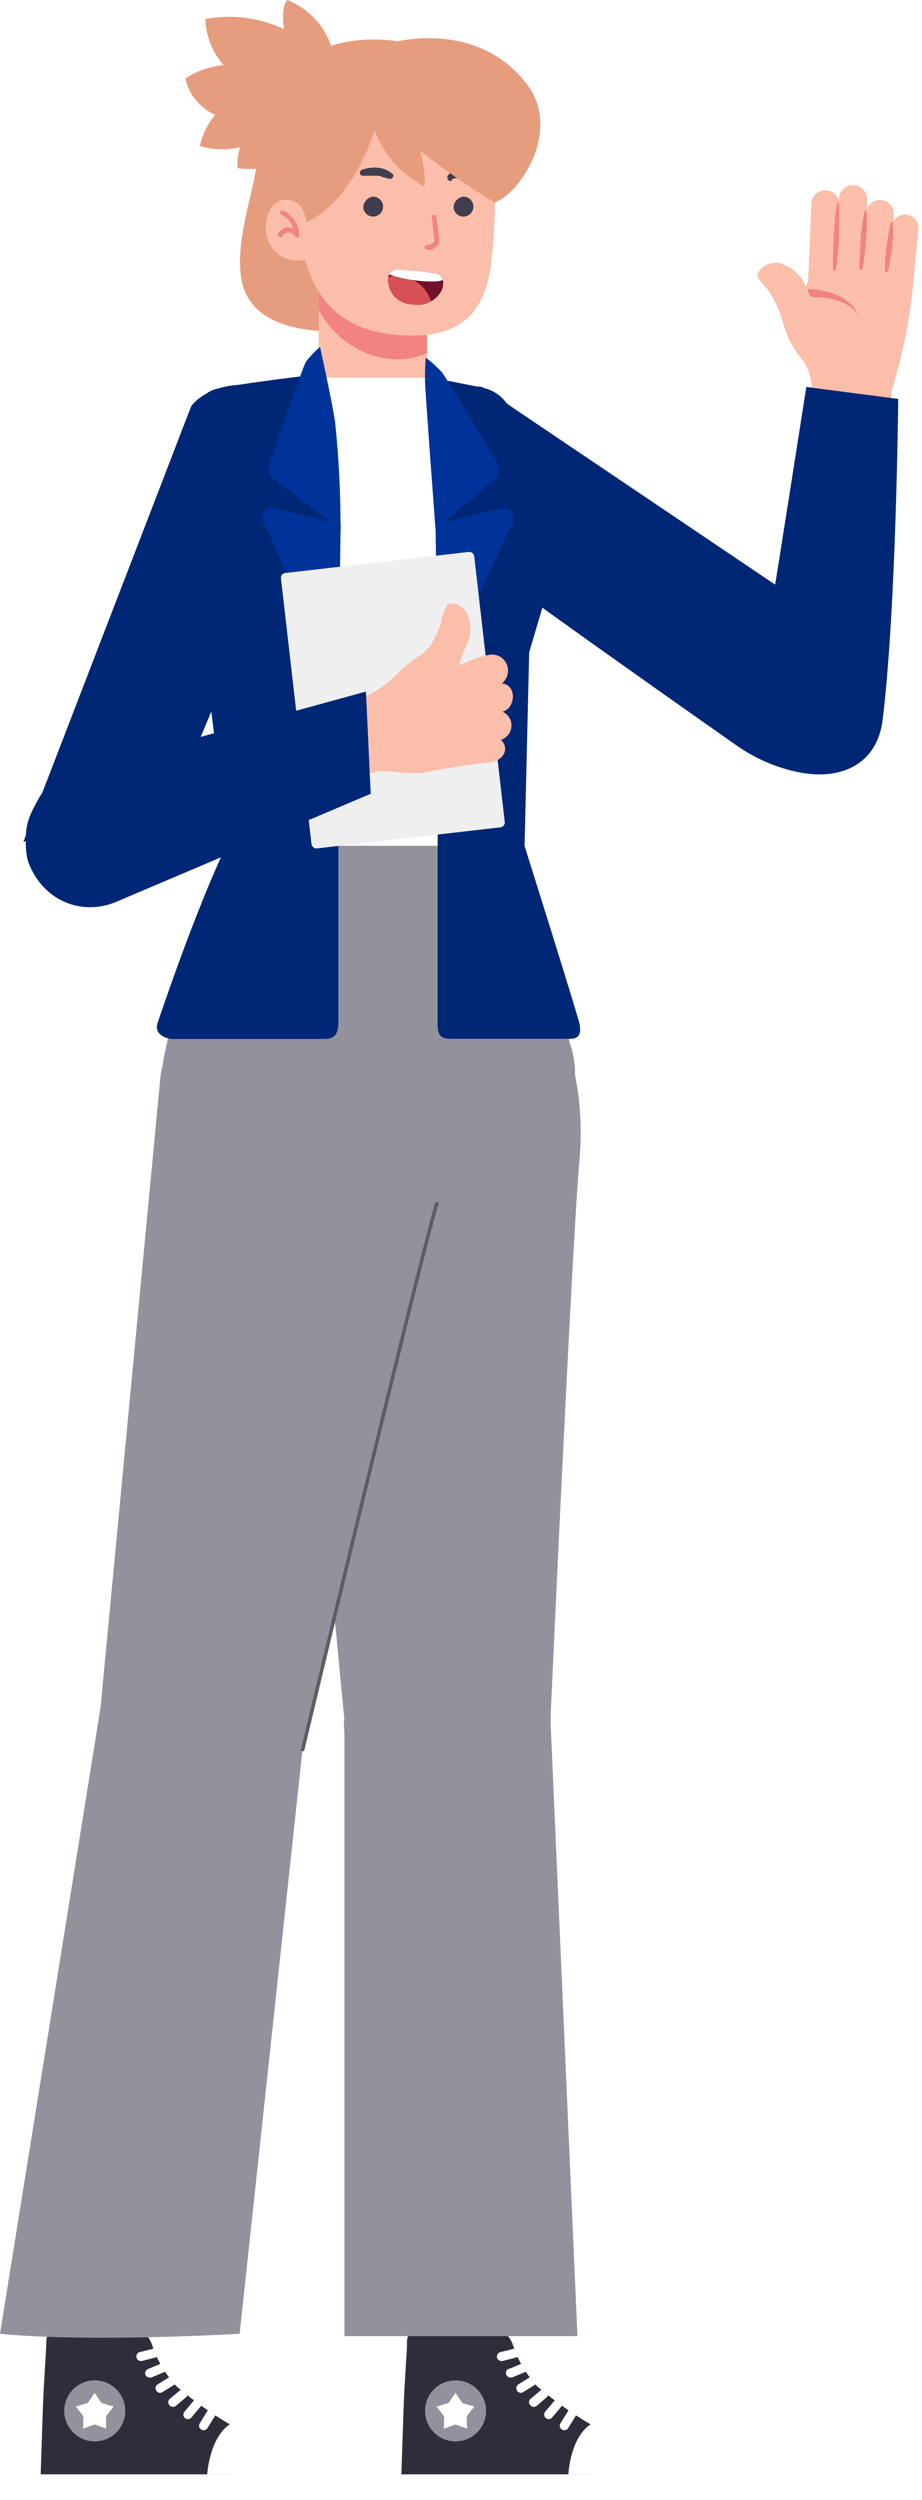 <svg width="194" height="526" viewBox="0 0 194 526" fill="none" xmlns="http://www.w3.org/2000/svg">
    <path d="M69.968 19.153C71.022 15.35 70.635 11.29 68.879 7.755C67.123 4.22 64.123 1.458 60.455 0C58.997 1.458 59.739 6.112 59.739 6.112C54.589 3.698 48.812 2.956 43.219 3.989C43.321 7.565 44.669 10.993 47.03 13.681C44.168 13.969 41.416 14.934 39 16.494C39.366 18.179 40.128 19.754 41.221 21.087C42.315 22.421 43.71 23.476 45.291 24.166C43.681 26.05 42.573 28.311 42.069 30.738C44.816 31.53 47.718 31.618 50.507 30.993C50.057 32.405 49.875 33.888 49.97 35.366C52.62 35.755 55.322 35.556 57.885 34.782C60.449 34.009 62.81 32.68 64.802 30.891C67.444 27.451 69.216 23.425 69.968 19.153Z" fill="#E69D7E"/>
    <path d="M54.164 32.963C53.755 39.586 49.587 49.636 50.686 58.049C52.221 69.914 66.899 69.786 72.576 69.786H80.989V32.963H54.164Z" fill="#E69D7E"/>
    <path d="M67.052 56.156V77.867C67.052 77.867 68.766 85.334 80.222 85.334C82.501 85.526 84.768 84.838 86.556 83.411C88.344 81.985 89.518 79.927 89.837 77.662V56.182L67.052 56.156Z" fill="#FBBEAA"/>
    <path d="M89.837 74.236C82.651 77.662 72.141 74.594 67.052 65.183V56.156H89.837V74.236Z" fill="#F18380"/>
    <path d="M104.106 39.483C104.2 44.675 103.961 49.868 103.39 55.031C102.47 62.421 99.836 70.604 86.794 70.604C73.752 70.604 67.078 64.697 64.291 55.031C62.603 49.2 59.176 40.557 60.583 30.584C61.989 20.611 67.999 14.09 82.166 13.706C96.332 13.323 105.564 19.69 104.106 39.483Z" fill="#FBBEAA"/>
    <path d="M76.463 43.933C76.55 44.318 76.744 44.671 77.022 44.951C77.301 45.231 77.653 45.427 78.038 45.516C78.422 45.604 78.825 45.583 79.198 45.453C79.571 45.323 79.9 45.091 80.146 44.782C80.393 44.474 80.548 44.102 80.592 43.709C80.637 43.317 80.57 42.92 80.399 42.564C80.228 42.208 79.96 41.907 79.625 41.697C79.291 41.487 78.904 41.375 78.509 41.375C78.206 41.407 77.912 41.499 77.645 41.645C77.378 41.791 77.142 41.989 76.952 42.227C76.761 42.464 76.62 42.738 76.537 43.031C76.453 43.323 76.428 43.63 76.463 43.933Z" fill="#403D4F"/>
    <path d="M95.463 43.933C95.55 44.318 95.743 44.671 96.022 44.951C96.3 45.231 96.653 45.427 97.037 45.516C97.422 45.604 97.824 45.583 98.198 45.453C98.57 45.323 98.899 45.091 99.146 44.782C99.393 44.474 99.547 44.102 99.592 43.709C99.637 43.317 99.57 42.92 99.399 42.564C99.228 42.208 98.959 41.907 98.625 41.697C98.291 41.487 97.904 41.375 97.509 41.375C97.206 41.407 96.912 41.499 96.645 41.645C96.377 41.791 96.142 41.989 95.952 42.227C95.761 42.464 95.62 42.738 95.536 43.031C95.452 43.323 95.427 43.63 95.463 43.933Z" fill="#403D4F"/>
    <path d="M82.651 36.696C82.651 36.696 82.651 36.696 82.421 36.466C82.217 36.282 81.994 36.119 81.757 35.98C81.439 35.785 81.094 35.638 80.734 35.545C80.332 35.396 79.909 35.31 79.481 35.289C79.064 35.238 78.644 35.238 78.228 35.289C77.875 35.3 77.524 35.343 77.179 35.417L76.182 35.699C76.017 35.752 75.88 35.867 75.798 36.02C75.717 36.172 75.699 36.351 75.747 36.517C75.786 36.65 75.867 36.766 75.977 36.849C76.088 36.932 76.222 36.977 76.361 36.977H77.358C77.655 36.939 77.956 36.939 78.253 36.977C78.594 36.952 78.936 36.952 79.276 36.977C79.608 36.977 79.941 36.977 80.248 37.156C80.555 37.335 80.81 37.361 81.066 37.386L81.603 37.565H81.833C81.993 37.635 82.173 37.639 82.336 37.577C82.498 37.514 82.63 37.391 82.703 37.233C82.748 37.146 82.771 37.049 82.771 36.952C82.771 36.854 82.748 36.757 82.703 36.67L82.651 36.696Z" fill="#403D4F"/>
    <path d="M95.079 37.667H95.233L95.642 37.514H95.923H96.204C96.43 37.439 96.661 37.38 96.895 37.335C97.132 37.297 97.374 37.297 97.611 37.335C97.831 37.297 98.056 37.297 98.276 37.335H99.094C99.266 37.328 99.429 37.255 99.548 37.131C99.667 37.008 99.734 36.842 99.733 36.67C99.728 36.543 99.687 36.42 99.615 36.316C99.542 36.212 99.442 36.131 99.324 36.082L98.532 35.801C98.242 35.706 97.941 35.654 97.636 35.647C97.297 35.596 96.953 35.596 96.614 35.647C95.942 35.715 95.303 35.972 94.772 36.389C94.58 36.517 94.415 36.682 94.287 36.875C94.159 37.028 94.159 37.079 94.133 37.079V37.335C94.119 37.455 94.138 37.577 94.188 37.688C94.239 37.798 94.318 37.893 94.418 37.961C94.518 38.03 94.635 38.069 94.756 38.076C94.877 38.083 94.998 38.057 95.105 38L95.079 37.667Z" fill="#403D4F"/>
    <path d="M89.837 52.627C90.266 52.637 90.692 52.553 91.086 52.38C91.479 52.208 91.83 51.952 92.113 51.63C92.224 51.52 92.311 51.388 92.368 51.243C92.425 51.097 92.452 50.942 92.446 50.786C92.446 50.505 91.985 46.976 91.832 45.671C91.832 45.543 91.781 45.419 91.689 45.328C91.598 45.237 91.475 45.185 91.346 45.185C91.217 45.185 91.094 45.237 91.002 45.328C90.911 45.419 90.86 45.543 90.86 45.671C90.86 45.876 91.397 50.505 91.474 50.786C91.261 51.014 91.004 51.195 90.718 51.318C90.432 51.441 90.123 51.504 89.812 51.502C89.683 51.502 89.559 51.553 89.468 51.644C89.377 51.735 89.326 51.859 89.326 51.988C89.326 52.117 89.377 52.24 89.468 52.331C89.559 52.422 89.683 52.474 89.812 52.474L89.837 52.627Z" fill="#F18380"/>
    <path d="M92.241 57.665C93.213 57.92 93.545 59.352 92.983 61.014C92.394 62.158 91.44 63.071 90.272 63.609C89.104 64.147 87.79 64.278 86.539 63.981C85.86 63.945 85.195 63.775 84.583 63.479C83.971 63.183 83.423 62.769 82.973 62.259C82.523 61.75 82.18 61.156 81.962 60.511C81.744 59.867 81.657 59.187 81.705 58.508C81.705 57.409 82.447 56.744 83.879 56.744C86.687 56.818 89.484 57.126 92.241 57.665Z" fill="#73102A"/>
    <path d="M81.654 58.508C81.654 58.508 81.654 58.355 81.654 58.253C83.529 57.813 85.502 58.095 87.179 59.042C88.856 59.99 90.115 61.534 90.706 63.367C89.383 64.016 87.894 64.247 86.436 64.032C85.757 63.99 85.093 63.813 84.483 63.511C83.873 63.21 83.33 62.789 82.884 62.275C82.439 61.761 82.101 61.162 81.89 60.516C81.678 59.869 81.598 59.187 81.654 58.508Z" fill="#D65155"/>
    <path d="M91.371 59.225C88.141 59.251 84.928 58.75 81.859 57.742C82.047 57.395 82.336 57.114 82.688 56.936C83.04 56.758 83.437 56.691 83.828 56.744C86.636 56.818 89.433 57.126 92.19 57.665C92.457 57.755 92.692 57.922 92.865 58.145C93.038 58.367 93.141 58.636 93.162 58.918C92.588 59.126 91.982 59.23 91.371 59.225Z" fill="white"/>
    <path d="M78.816 27.413C78.816 27.413 74.289 43.063 63.472 47.18C62.216 47.196 60.975 46.909 59.853 46.343C58.732 45.778 57.763 44.951 57.028 43.932C54.155 37.89 53.346 31.07 54.727 24.523C56.542 16.545 66.132 6.265 83.623 8.669C92.957 6.879 104.081 8.515 111.036 17.951C117.992 27.387 109.706 40.455 104.106 42.628C98.598 39.312 93.318 35.63 88.303 31.607C89.07 34.011 89.888 39.099 89.07 39.099C84.343 36.582 80.697 32.427 78.816 27.413Z" fill="#E69D7E"/>
    <path d="M64.802 49.072C64.597 45.595 63.651 41.401 59.432 42.142C54.317 42.884 53.959 56.309 64.546 54.698L64.802 49.072Z" fill="#FBBEAA"/>
    <path d="M58.997 49.968C59.085 49.964 59.171 49.939 59.246 49.894C59.322 49.849 59.386 49.787 59.432 49.712C59.538 49.486 59.703 49.293 59.91 49.153C60.118 49.014 60.359 48.933 60.608 48.919C60.9 48.922 61.187 48.999 61.442 49.142C61.697 49.285 61.911 49.49 62.066 49.738C62.123 49.83 62.21 49.9 62.312 49.937C62.414 49.974 62.525 49.976 62.628 49.942C62.727 49.9 62.809 49.828 62.864 49.736C62.919 49.644 62.944 49.537 62.935 49.431C62.902 48.352 62.572 47.304 61.981 46.402C61.39 45.499 60.561 44.778 59.585 44.316C59.524 44.292 59.458 44.281 59.392 44.283C59.327 44.285 59.262 44.3 59.202 44.328C59.142 44.356 59.089 44.396 59.045 44.445C59.001 44.495 58.968 44.552 58.947 44.615C58.926 44.678 58.918 44.744 58.923 44.809C58.929 44.875 58.948 44.939 58.979 44.997C59.01 45.055 59.053 45.107 59.104 45.148C59.156 45.189 59.215 45.219 59.279 45.237C59.849 45.518 60.357 45.912 60.77 46.396C61.184 46.879 61.494 47.442 61.682 48.05C61.327 47.898 60.944 47.82 60.557 47.82C60.144 47.859 59.746 47.998 59.399 48.225C59.051 48.453 58.764 48.761 58.562 49.124C58.531 49.179 58.51 49.24 58.501 49.304C58.493 49.367 58.497 49.432 58.514 49.493C58.531 49.555 58.559 49.613 58.598 49.664C58.637 49.715 58.686 49.757 58.742 49.789C58.805 49.875 58.895 49.938 58.997 49.968Z" fill="#F18380"/>
    <path d="M170.787 82.356C170.89 80.121 170.291 77.91 169.076 76.031C167.205 73.862 165.803 71.328 164.959 68.59C164.309 66.049 163.272 63.623 161.883 61.398C160.891 60.033 159.403 58.917 159.403 57.876C159.403 56.834 161.387 54.825 164.215 55.395C165.426 55.773 166.538 56.413 167.473 57.271C168.408 58.128 169.142 59.182 169.622 60.356C169.892 59.641 170.051 58.888 170.093 58.124L170.713 42.92C170.722 42.526 170.811 42.137 170.973 41.778C171.134 41.418 171.367 41.095 171.656 40.827C171.945 40.559 172.285 40.351 172.655 40.216C173.026 40.082 173.419 40.023 173.813 40.043C174.44 40.069 175.043 40.292 175.537 40.679C176.03 41.066 176.391 41.598 176.566 42.2V41.506C176.662 40.767 177.033 40.091 177.606 39.615C178.179 39.138 178.911 38.896 179.655 38.937C180.399 38.977 181.1 39.298 181.618 39.835C182.135 40.371 182.43 41.083 182.444 41.828V43.937C182.693 43.287 183.167 42.748 183.779 42.418C184.392 42.088 185.103 41.989 185.782 42.139C186.461 42.29 187.064 42.679 187.48 43.236C187.897 43.794 188.099 44.483 188.05 45.177V46.516C188.317 46.047 188.715 45.666 189.195 45.419C189.675 45.172 190.217 45.071 190.753 45.127C191.489 45.22 192.158 45.596 192.621 46.175C193.084 46.754 193.304 47.49 193.234 48.227L192.018 61.05C191.222 68.28 189.727 75.415 187.554 82.356C187.528 83.515 187.259 84.655 186.766 85.704C186.272 86.753 185.565 87.687 184.689 88.446C183.813 89.206 182.788 89.773 181.679 90.112C180.571 90.452 179.404 90.555 178.253 90.417C177.211 90.451 176.175 90.262 175.213 89.861C174.251 89.46 173.387 88.856 172.679 88.092C171.971 87.327 171.435 86.419 171.109 85.43C170.783 84.44 170.673 83.392 170.787 82.356Z" fill="#FBBEAA"/>
    <path d="M87.203 487.134C87.203 484.746 88.151 482.456 89.84 480.768C91.528 479.079 93.818 478.131 96.206 478.131C98.594 478.131 100.884 479.079 102.572 480.768C104.261 482.456 105.209 484.746 105.209 487.134V506.703H87.203V487.134Z" fill="#FBBEAA"/>
    <path d="M104.565 490.78C106.772 490.78 107.169 491.748 107.814 493.012C108.86 496.383 110.648 499.477 113.047 502.065C116.629 505.116 120.471 507.847 124.531 510.225V520.593H84.45C84.45 520.593 84.722 512.408 84.921 506.629C85.119 500.85 85.69 493.806 85.64 493.062C85.591 492.318 85.64 490.78 87.004 490.78H104.565Z" fill="#302D3B"/>
    <path d="M89.435 507.199C89.43 508.472 89.803 509.717 90.507 510.777C91.211 511.838 92.214 512.665 93.389 513.154C94.564 513.643 95.857 513.773 97.106 513.526C98.354 513.279 99.501 512.666 100.401 511.766C101.301 510.866 101.913 509.72 102.16 508.471C102.407 507.223 102.278 505.929 101.789 504.754C101.299 503.579 100.472 502.576 99.412 501.872C98.352 501.168 97.106 500.795 95.834 500.8C94.139 500.807 92.515 501.483 91.316 502.682C90.117 503.88 89.441 505.504 89.435 507.199Z" fill="#93929C"/>
    <path d="M95.834 503.429L94.37 505.587L91.865 506.306L93.453 508.365L93.378 510.969L95.834 510.076L98.289 510.969L98.19 508.365L99.802 506.306L97.297 505.587L95.834 503.429Z" fill="white"/>
    <path d="M124.258 510.052C124.258 510.052 129.937 513.053 132.07 514.516C133.058 515.185 133.86 516.094 134.402 517.156C134.944 518.219 135.209 519.401 135.171 520.593H119.595C119.595 520.593 119.917 512.979 124.258 510.052Z" fill="white"/>
    <path d="M84.45 520.593V524.884C84.45 525.603 85.095 526 86.186 526H133.46C134.526 526 135.171 525.603 135.171 524.884V520.593H84.45Z" fill="white"/>
    <path d="M119.595 507.15C119.732 506.939 119.946 506.79 120.191 506.734C120.437 506.679 120.694 506.721 120.909 506.852C121.016 506.918 121.109 507.005 121.182 507.107C121.255 507.209 121.307 507.324 121.334 507.447C121.362 507.569 121.365 507.696 121.343 507.82C121.321 507.943 121.275 508.061 121.207 508.167L119.545 510.845C119.465 510.984 119.349 511.099 119.209 511.177C119.07 511.256 118.911 511.296 118.751 511.292C118.568 511.289 118.388 511.238 118.23 511.143C118.123 511.077 118.031 510.991 117.958 510.889C117.885 510.787 117.833 510.671 117.805 510.548C117.777 510.426 117.774 510.299 117.796 510.176C117.818 510.052 117.865 509.934 117.933 509.829L119.595 507.15Z" fill="white"/>
    <path d="M116.668 505.091C116.749 504.997 116.848 504.919 116.96 504.863C117.071 504.807 117.193 504.773 117.317 504.764C117.441 504.755 117.566 504.77 117.685 504.809C117.803 504.848 117.913 504.91 118.007 504.992C118.102 505.073 118.179 505.172 118.235 505.284C118.291 505.395 118.325 505.517 118.334 505.641C118.343 505.765 118.328 505.89 118.289 506.009C118.25 506.127 118.188 506.237 118.106 506.331L116.172 508.613C116.082 508.718 115.972 508.802 115.849 508.862C115.725 508.922 115.59 508.955 115.452 508.96C115.273 508.957 115.098 508.904 114.947 508.806C114.796 508.709 114.675 508.571 114.597 508.409C114.52 508.247 114.49 508.066 114.509 507.888C114.529 507.709 114.598 507.539 114.708 507.398L116.668 505.091Z" fill="white"/>
    <path d="M113.915 502.785C114.112 502.658 114.349 502.607 114.581 502.641C114.814 502.676 115.025 502.793 115.177 502.973C115.329 503.152 115.41 503.38 115.406 503.614C115.402 503.849 115.313 504.074 115.155 504.248L112.948 506.158C112.775 506.305 112.555 506.384 112.328 506.381C112.191 506.386 112.055 506.36 111.931 506.304C111.806 506.248 111.696 506.164 111.609 506.059C111.517 505.973 111.444 505.869 111.394 505.754C111.344 505.639 111.318 505.515 111.318 505.389C111.318 505.264 111.344 505.139 111.394 505.024C111.444 504.909 111.517 504.805 111.609 504.719L113.915 502.785Z" fill="white"/>
    <path d="M109.079 501.644L111.559 500.106C111.777 499.977 112.036 499.939 112.282 499.999C112.528 500.059 112.74 500.213 112.873 500.428C112.94 500.535 112.985 500.655 113.005 500.779C113.026 500.904 113.02 501.031 112.99 501.154C112.96 501.276 112.906 501.392 112.83 501.493C112.755 501.594 112.66 501.679 112.551 501.743L110.071 503.281C109.924 503.378 109.751 503.43 109.575 503.429C109.413 503.426 109.255 503.38 109.116 503.298C108.977 503.215 108.862 503.098 108.781 502.958C108.65 502.743 108.607 502.486 108.663 502.241C108.719 501.995 108.868 501.781 109.079 501.644Z" fill="white"/>
    <path d="M106.995 498.444L109.772 497.279C110.009 497.18 110.276 497.18 110.513 497.277C110.75 497.375 110.939 497.563 111.037 497.8C111.086 497.915 111.111 498.039 111.111 498.164C111.111 498.29 111.086 498.414 111.037 498.529C110.989 498.644 110.918 498.749 110.828 498.837C110.739 498.924 110.633 498.993 110.517 499.04L107.739 500.205H107.367C107.153 500.194 106.949 500.112 106.786 499.972C106.624 499.832 106.513 499.642 106.47 499.432C106.428 499.222 106.456 499.003 106.551 498.811C106.646 498.619 106.802 498.464 106.995 498.37V498.444Z" fill="white"/>
    <path d="M105.259 494.873L108.334 494.104C108.578 494.044 108.835 494.084 109.049 494.215C109.263 494.345 109.416 494.555 109.475 494.798C109.534 495.042 109.495 495.298 109.364 495.512C109.234 495.726 109.024 495.88 108.781 495.939L105.73 496.733H105.507C105.293 496.73 105.086 496.659 104.916 496.529C104.746 496.4 104.623 496.219 104.564 496.013C104.511 495.77 104.554 495.516 104.683 495.304C104.812 495.091 105.019 494.937 105.259 494.873Z" fill="white"/>
    <path d="M74.032 361.98C74.305 349.976 82.391 344.172 94.37 344.47C106.35 344.768 114.981 351.043 114.708 363.022L105.209 488.102H87.202L74.032 361.98Z" fill="#FBBEAA"/>
    <path d="M72.469 361.906C72.536 359.056 73.163 356.247 74.316 353.639C75.468 351.032 77.123 348.677 79.185 346.709C81.248 344.741 83.677 343.198 86.336 342.169C88.995 341.14 91.83 340.645 94.68 340.712C97.53 340.779 100.339 341.406 102.946 342.558C105.554 343.711 107.909 345.365 109.877 347.428C111.845 349.49 113.387 351.92 114.416 354.579C115.445 357.237 115.94 360.072 115.874 362.922L121.505 491.5H72.47L72.469 361.906Z" fill="#93929C"/>
    <path d="M11.306 487.134C11.306 484.746 12.255 482.456 13.943 480.768C15.632 479.079 17.922 478.131 20.309 478.131C22.697 478.131 24.987 479.079 26.676 480.768C28.364 482.456 29.313 484.746 29.313 487.134V506.703H11.306V487.134Z" fill="#FBBEAA"/>
    <path d="M28.644 490.78C30.876 490.78 31.273 491.748 31.893 493.012C32.951 496.384 34.747 499.476 37.151 502.065C40.728 505.122 44.571 507.853 48.635 510.225V520.593H8.554C8.554 520.593 8.827 512.408 9.025 506.629C9.223 500.85 9.769 493.806 9.744 493.062C9.719 492.318 9.744 490.78 11.084 490.78H28.644Z" fill="#302D3B"/>
    <path d="M13.514 507.199C13.509 508.471 13.882 509.715 14.585 510.775C15.288 511.834 16.289 512.662 17.462 513.152C18.636 513.642 19.928 513.772 21.176 513.527C22.424 513.282 23.571 512.672 24.472 511.775C25.372 510.878 25.987 509.733 26.237 508.486C26.486 507.24 26.361 505.947 25.875 504.771C25.39 503.596 24.567 502.591 23.51 501.884C22.453 501.177 21.21 500.8 19.938 500.8C18.239 500.8 16.608 501.473 15.405 502.673C14.2 503.872 13.521 505.5 13.514 507.199Z" fill="#93929C"/>
    <path d="M19.913 503.429L18.45 505.587L15.945 506.306L17.557 508.365L17.483 510.969L19.913 510.076L22.369 510.969L22.294 508.365L23.907 506.306L21.377 505.587L19.913 503.429Z" fill="white"/>
    <path d="M48.336 510.052C48.336 510.052 54.041 513.053 56.149 514.516C57.142 515.18 57.948 516.087 58.49 517.151C59.033 518.215 59.294 519.4 59.25 520.593H43.599C43.599 520.593 44.021 512.979 48.336 510.052Z" fill="white"/>
    <path d="M8.554 520.593V524.884C8.554 525.603 9.174 526 10.265 526H57.589C58.68 526 59.3 525.603 59.3 524.884V520.593H8.554Z" fill="white"/>
    <path d="M43.699 507.15C43.833 506.936 44.048 506.785 44.294 506.729C44.541 506.673 44.799 506.717 45.013 506.852C45.227 506.987 45.378 507.201 45.434 507.448C45.49 507.694 45.446 507.953 45.311 508.167L43.649 510.846C43.563 510.985 43.442 511.099 43.299 511.177C43.155 511.255 42.994 511.295 42.831 511.292C42.654 511.292 42.481 511.241 42.334 511.143C42.227 511.077 42.135 510.991 42.062 510.889C41.989 510.787 41.937 510.671 41.909 510.549C41.881 510.426 41.878 510.299 41.9 510.176C41.922 510.052 41.969 509.934 42.037 509.829L43.699 507.15Z" fill="white"/>
    <path d="M40.747 505.091C40.91 504.901 41.142 504.781 41.392 504.758C41.642 504.735 41.891 504.81 42.086 504.967C42.278 505.135 42.398 505.37 42.422 505.624C42.445 505.878 42.369 506.132 42.21 506.331L40.251 508.613C40.165 508.721 40.056 508.809 39.931 508.869C39.806 508.929 39.67 508.96 39.532 508.96C39.35 508.962 39.171 508.911 39.018 508.814C38.864 508.717 38.742 508.577 38.666 508.412C38.59 508.247 38.563 508.063 38.589 507.883C38.615 507.703 38.693 507.535 38.812 507.398L40.747 505.091Z" fill="white"/>
    <path d="M38.019 502.785C38.216 502.658 38.453 502.607 38.685 502.641C38.917 502.676 39.129 502.793 39.281 502.973C39.433 503.152 39.514 503.38 39.51 503.614C39.506 503.849 39.417 504.074 39.259 504.248L37.027 506.158C36.854 506.305 36.634 506.384 36.407 506.381C36.27 506.384 36.135 506.357 36.011 506.301C35.886 506.245 35.776 506.163 35.688 506.059C35.599 505.971 35.529 505.867 35.481 505.752C35.433 505.637 35.408 505.514 35.408 505.389C35.408 505.265 35.433 505.141 35.481 505.026C35.529 504.911 35.599 504.807 35.688 504.719L38.019 502.785Z" fill="white"/>
    <path d="M33.182 501.644L35.663 500.106C35.877 500.016 36.116 500.005 36.337 500.077C36.558 500.148 36.746 500.297 36.866 500.496C36.986 500.694 37.031 500.93 36.992 501.159C36.954 501.388 36.834 501.595 36.655 501.743L34.175 503.281C34.028 503.378 33.855 503.43 33.678 503.429C33.513 503.427 33.351 503.383 33.208 503.301C33.065 503.218 32.945 503.1 32.86 502.958C32.731 502.74 32.693 502.481 32.753 502.235C32.813 501.989 32.967 501.777 33.182 501.644Z" fill="white"/>
    <path d="M170.49 84.018L160.569 146.297C158.932 154.11 161.461 161.179 170.49 162.419C172.156 162.636 173.849 162.512 175.466 162.055C177.084 161.597 178.591 160.816 179.897 159.758C181.203 158.701 182.28 157.388 183.063 155.902C183.847 154.415 184.32 152.784 184.453 151.109L187.479 84.142C188.273 77.817 185.52 73.601 180.708 73.08C174.805 72.435 171.68 75.932 170.49 84.018Z" fill="#FBBEAA"/>
    <path d="M31.099 498.445L33.877 497.279C33.993 497.23 34.117 497.206 34.242 497.206C34.367 497.206 34.491 497.231 34.606 497.279C34.722 497.328 34.827 497.399 34.914 497.488C35.002 497.577 35.071 497.683 35.117 497.8C35.21 498.031 35.21 498.288 35.118 498.519C35.025 498.75 34.847 498.937 34.621 499.04L31.819 500.206C31.704 500.231 31.585 500.231 31.471 500.206C31.28 500.206 31.093 500.149 30.935 500.043C30.776 499.937 30.652 499.787 30.578 499.61C30.503 499.386 30.515 499.142 30.611 498.926C30.708 498.71 30.882 498.538 31.099 498.445Z" fill="white"/>
    <path d="M29.363 494.873L32.413 494.104C32.66 494.044 32.92 494.083 33.138 494.212C33.356 494.342 33.515 494.553 33.579 494.798C33.609 494.919 33.614 495.044 33.595 495.167C33.576 495.289 33.533 495.407 33.469 495.513C33.404 495.619 33.319 495.711 33.219 495.784C33.119 495.858 33.005 495.91 32.885 495.939L29.834 496.733H29.586C29.362 496.716 29.152 496.622 28.99 496.466C28.828 496.311 28.726 496.105 28.699 495.882C28.673 495.66 28.724 495.435 28.846 495.246C28.966 495.058 29.149 494.917 29.363 494.848V494.873Z" fill="white"/>
    <path d="M21.153 361.608C22.372 355.978 25.776 351.062 30.618 347.942C35.459 344.821 41.342 343.75 46.973 344.966C58.705 347.446 65.029 359.004 62.499 370.736L29.313 490.16H11.084L21.153 361.608Z" fill="#FBBEAA"/>
    <path d="M21.156 359.252C22.502 353.757 25.938 349.004 30.734 346.003C35.53 343.002 41.307 341.99 46.837 343.182C52.367 344.374 57.215 347.676 60.348 352.386C63.482 357.096 64.655 362.842 63.618 368.404L50.424 491C50.424 491 18.825 492.885 0 491L21.156 359.252Z" fill="#93929C"/>
    <path d="M178.551 139.402L107.318 85.283C99.009 79.975 93.354 82.802 88.939 88.482C86.923 91.231 85.988 94.626 86.313 98.019C86.637 101.413 88.199 104.569 90.7 106.886L161.759 159.244C164.263 161.359 167.487 162.426 170.758 162.223C174.03 162.019 177.097 160.561 179.32 158.153L179.642 157.806C180.822 156.547 181.733 155.061 182.319 153.439C182.906 151.816 183.156 150.091 183.054 148.369C182.952 146.647 182.5 144.964 181.725 143.422C180.951 141.88 179.871 140.512 178.551 139.402Z" fill="#FBBEAA"/>
    <path d="M90.699 106.861C90.042 106.295 89.443 105.663 88.913 104.976C88.445 103.211 88.385 101.362 88.737 99.57C89.09 97.778 89.846 96.09 90.947 94.633C94.693 88.855 102.555 84.316 106.052 85.184L109.524 86.945L148.837 116.708C145.357 124.885 140.657 132.486 134.898 139.253L90.699 106.861Z" fill="#F18380"/>
    <path d="M101.439 81.413L163.082 122.988C162.823 125.115 169.657 81.413 169.657 81.413L188.993 83.93C188.993 83.93 188.599 128.058 185.713 151.478C184.56 160.828 176.85 164.397 167.646 162.389V162.389C163.102 161.397 158.824 159.533 155.017 156.861C138.659 145.379 92.765 113.038 89.013 108.969C82.54 101.95 82.54 96.692 86.26 90.913C89.98 85.134 97.942 80.545 101.439 81.413Z" fill="#002776"/>
    <path d="M72.469 361.906L59.746 228.691C59.746 213.983 74.9 197.961 97.247 201.408C117.436 204.558 123.588 224.847 121.926 244.069C120.264 263.291 115.775 362.849 115.775 362.849C115.708 365.699 115.08 368.507 113.928 371.115C112.776 373.722 111.121 376.077 109.059 378.045C106.996 380.013 104.566 381.556 101.908 382.585C99.249 383.614 96.414 384.109 93.564 384.042C90.714 383.976 87.905 383.348 85.297 382.196C82.69 381.043 80.335 379.389 78.367 377.326C76.399 375.264 74.856 372.834 73.828 370.175C72.799 367.517 72.303 364.682 72.37 361.832L72.469 361.906Z" fill="#93929C"/>
    <path d="M21.154 359.252L33.803 226.062C36.482 211.602 54.464 198.779 75.769 206.369C94.991 213.239 97.223 234.321 91.965 252.899C86.707 271.476 63.616 368.404 63.616 368.404C62.27 373.899 58.834 378.652 54.038 381.653C49.242 384.654 43.465 385.666 37.935 384.474C32.405 383.282 27.558 379.98 24.424 375.27C21.29 370.56 20.117 364.813 21.154 359.252Z" fill="#93929C"/>
    <path d="M91.965 252.899C86.731 271.476 63.615 368.405 63.615 368.405" stroke="#5E5D63" stroke-width="0.75" stroke-miterlimit="10"/>
    <path d="M88.244 79.305C88.244 79.305 99.207 81.215 101.34 81.785C102.599 82.081 103.762 82.691 104.721 83.558C105.679 84.426 106.402 85.523 106.821 86.746C108.186 89.995 115.205 111.275 115.85 113.582C116.286 116.123 115.876 118.737 114.684 121.023C113.667 123.801 108.409 136.45 108.409 136.45L107.615 177.201L78.002 181.898L49.627 177.201C49.627 177.201 39.706 101.404 39.209 96.716C38.714 92.029 41.045 82.976 46.65 81.835C52.256 80.694 67.633 79.355 67.633 79.355L88.244 79.305Z" fill="#FBBEAA"/>
    <path d="M109.006 160.816V175.142C89.61 176.928 58.705 175.663 47.097 175.142C46.551 171.05 45.981 164.105 45.386 159.492C61.185 159.889 87.279 161.361 109.006 160.816Z" fill="white"/>
    <path d="M6.718 173.555L38.49 89.945C42.732 81.016 49.007 80.421 55.852 82.901C59.019 84.164 61.608 86.549 63.127 89.601C64.646 92.653 64.988 96.157 64.087 99.445L31.372 181.566C30.381 184.69 28.217 187.309 25.336 188.872C22.455 190.435 19.08 190.821 15.92 189.949L15.449 189.825C13.782 189.371 12.225 188.581 10.874 187.505C9.522 186.429 8.404 185.089 7.587 183.566C6.77 182.044 6.272 180.371 6.122 178.65C5.973 176.929 6.176 175.195 6.718 173.555Z" fill="#FBBEAA"/>
    <path d="M19.888 138.881L38.49 89.945C38.989 88.872 39.578 87.843 40.251 86.87C42.529 85.443 45.138 84.629 47.823 84.508C50.509 84.386 53.18 84.96 55.579 86.175C58.364 87.53 60.602 89.796 61.924 92.597C63.245 95.398 63.571 98.567 62.846 101.578C62.846 101.875 62.672 102.446 62.523 103.215L43.326 151.456C34.941 148.432 27.044 144.195 19.888 138.881Z" fill="#F18380"/>
    <path d="M40.226 85.481L4.914 177.129C33.918 167.848 35.5 172.5 41 158C41 158 64.483 101.95 65.178 98.13C65.902 95.119 65.577 91.951 64.255 89.15C62.934 86.349 60.695 84.083 57.91 82.728C50.147 78.76 42.409 82.356 40.226 85.481Z" fill="#002776"/>
    <path d="M171.283 62.514C170.34 62.514 170.266 61.919 169.844 60.827C171.952 60.827 178.079 61.224 180.757 66.383C178.054 62.663 172.87 62.514 171.283 62.514ZM176.094 42.895C176.094 42.895 175.946 43.763 175.797 45.028C175.797 45.673 175.648 46.442 175.598 47.236C175.549 48.029 175.474 48.897 175.4 49.716C175.4 51.452 175.276 53.163 175.276 54.453C175.276 55.743 175.276 56.611 175.276 56.611C175.276 56.652 175.284 56.693 175.301 56.731C175.317 56.769 175.341 56.803 175.372 56.831C175.402 56.859 175.438 56.88 175.477 56.894C175.516 56.907 175.557 56.912 175.598 56.908C175.668 56.905 175.735 56.879 175.789 56.834C175.842 56.789 175.88 56.729 175.896 56.661C175.896 56.661 176.045 55.792 176.169 54.503C176.293 53.213 176.491 51.502 176.566 49.79C176.566 48.922 176.566 48.054 176.566 47.31C176.566 46.566 176.566 45.747 176.566 45.102C176.566 43.788 176.566 42.945 176.566 42.945C176.566 42.903 176.557 42.863 176.541 42.825C176.524 42.787 176.5 42.753 176.47 42.725C176.44 42.697 176.404 42.676 176.365 42.662C176.326 42.649 176.284 42.644 176.243 42.647C176.196 42.674 176.157 42.714 176.13 42.763C176.104 42.811 176.092 42.865 176.094 42.92V42.895ZM181.849 44.631C181.849 44.631 181.7 45.375 181.526 46.467C181.526 47.037 181.353 47.682 181.278 48.376C181.204 49.071 181.129 49.815 181.055 50.559C181.055 52.047 180.881 53.535 180.857 54.651C180.832 55.768 180.857 56.536 180.857 56.536C180.86 56.576 180.871 56.614 180.888 56.649C180.906 56.684 180.931 56.715 180.961 56.74C180.991 56.765 181.026 56.785 181.063 56.797C181.1 56.808 181.14 56.813 181.179 56.809C181.246 56.805 181.309 56.778 181.358 56.733C181.408 56.688 181.441 56.627 181.452 56.561C181.452 56.561 181.601 55.817 181.774 54.726C181.948 53.635 182.097 52.122 182.221 50.658C182.221 49.914 182.221 49.17 182.37 48.476C182.518 47.781 182.37 47.111 182.37 46.541C182.37 45.425 182.37 44.681 182.37 44.681C182.37 44.64 182.361 44.599 182.345 44.561C182.328 44.523 182.304 44.489 182.274 44.461C182.243 44.433 182.208 44.412 182.169 44.398C182.13 44.385 182.088 44.38 182.047 44.383C181.992 44.406 181.944 44.444 181.909 44.492C181.874 44.54 181.853 44.597 181.849 44.656V44.631ZM187.404 46.987C187.404 46.987 187.256 47.608 187.057 48.55C187.057 48.996 186.859 49.542 186.784 50.138C186.71 50.733 186.611 51.353 186.512 51.973C186.338 53.238 186.263 54.453 186.214 55.445C186.164 56.437 186.214 57.033 186.214 57.033C186.214 57.074 186.222 57.115 186.239 57.153C186.255 57.19 186.279 57.224 186.31 57.252C186.34 57.28 186.376 57.302 186.415 57.315C186.454 57.328 186.495 57.334 186.536 57.33C186.6 57.327 186.66 57.303 186.709 57.263C186.758 57.223 186.793 57.168 186.809 57.107C186.809 57.107 186.983 56.487 187.156 55.569C187.33 54.651 187.578 53.362 187.727 52.122C187.727 51.477 187.851 50.857 187.901 50.261C187.95 49.666 187.901 49.12 187.901 48.649C187.901 47.707 187.901 47.062 187.901 47.062C187.901 47.021 187.892 46.98 187.876 46.942C187.859 46.904 187.835 46.87 187.805 46.842C187.774 46.814 187.739 46.793 187.7 46.779C187.661 46.766 187.619 46.761 187.578 46.764C187.532 46.79 187.493 46.825 187.463 46.868C187.433 46.911 187.413 46.961 187.404 47.012V46.987Z" fill="#F18380"/>
    <path d="M34.031 225.611C34.574 218.782 41.9 192.6 49.77 177.685C49.77 177.685 66.935 174.964 77.99 175C89.525 175.038 107.445 177.685 107.445 177.685C112.577 189.297 118.423 214.665 120.125 220.138C121.153 223.358 121.278 226.797 120.486 230.083C119.695 233.369 118.017 236.375 115.635 238.775C109.789 245.407 94.716 253 91.238 253C76.273 250.864 61.605 247.009 47.525 241.512C39.581 238.184 33.513 232.464 34.031 225.611Z" fill="#93929C"/>
    <path d="M88.765 79.445C88.765 79.445 99.807 81.369 101.98 81.944C103.245 82.248 104.413 82.864 105.378 83.737C106.343 84.61 107.073 85.711 107.501 86.94C108.85 90.213 115.92 111.647 116.594 113.97C117.034 116.53 116.621 119.162 115.42 121.465C114.421 124.188 109.1 136.904 109.1 136.904L108.3 177.949H49.868C49.868 177.949 39.95 101.629 39.475 96.933C39.001 92.236 41.324 83.093 46.97 81.944C52.616 80.794 68.08 79.445 68.08 79.445H88.765Z" fill="white"/>
    <path d="M67.33 79.445C69.641 87.582 70.942 95.972 71.202 104.427V214.972C71.202 218.369 69.728 218.594 67.955 218.594H36.453C34.829 218.594 32.356 217.545 33.155 215.222C33.954 212.898 40.999 191.789 47.869 177.374C47.869 177.374 38.026 98.057 38.026 94.309C38.026 90.562 40.775 82.968 45.521 81.819C50.268 80.669 67.43 78.696 67.43 78.696L67.33 79.445Z" fill="#002776"/>
    <path d="M89.589 79.721C90.988 90.344 91.822 101.035 92.087 111.747V215.472C92.087 217.82 92.687 218.545 94.91 218.545H120.067C121.741 218.545 122.365 217.521 121.941 215.447C121.516 213.374 110.374 177.974 110.374 177.974L111.348 137.229C111.348 137.229 117.069 118.043 117.294 116.519C117.566 114.614 117.387 112.671 116.769 110.848C116.07 109.024 108.076 87.615 107.326 86.066C106.821 85.012 106.096 84.078 105.2 83.329C104.304 82.579 103.257 82.03 102.13 81.719C99.432 81.07 89.514 79.221 89.514 79.221L89.589 79.721Z" fill="#002776"/>
    <path d="M71.203 143.799C71.203 143.799 56.788 112.696 55.764 110.673C54.74 108.649 55.339 106.626 57.787 107C60.236 107.375 71.677 110.348 71.677 110.348L71.203 143.799Z" fill="#003399"/>
    <path d="M71.652 111.422C71.652 111.422 58.911 101.754 57.787 100.955C57.251 100.539 56.858 99.968 56.661 99.319C56.464 98.67 56.473 97.976 56.688 97.332C57.163 96.258 63.608 77.347 64.407 76.048C65.289 74.947 66.267 73.927 67.33 73C67.33 73 69.704 83.567 70.503 88.739C71.294 96.273 71.678 103.846 71.652 111.422Z" fill="#003399"/>
    <path d="M92.112 143.799C92.112 143.799 106.527 112.696 107.526 110.673C108.525 108.649 107.951 106.626 105.502 107C103.054 107.375 91.638 110.348 91.638 110.348L92.112 143.799Z" fill="#003399"/>
    <path d="M91.638 111.422C91.638 111.422 102.979 101.754 103.979 100.955C104.459 100.498 104.777 99.898 104.885 99.244C104.993 98.591 104.886 97.919 104.578 97.333C103.954 96.258 93.911 79.446 92.937 78.271C91.905 77.167 90.785 76.148 89.589 75.224C89.589 75.224 89.364 78.072 89.439 80.52C89.514 82.968 91.638 111.422 91.638 111.422Z" fill="#003399"/>
    <g filter="url(#filter0_d_110_27)">
        <rect x="57" y="120.672" width="40.929" height="58.324" rx="1" transform="rotate(-6.555 57 120.672)" fill="#EFEFEF"/>
    </g>
    <path d="M76.217 146.811C79.063 145.609 81.637 143.827 83.775 141.578C85.098 140.189 86.599 138.984 88.236 137.994C89.197 137.394 90.026 136.601 90.671 135.667C91.524 134.217 92.23 132.686 92.777 131.098C92.98 129.73 93.446 128.411 94.147 127.217C94.815 126.605 97.169 126.932 98.392 129.308C98.813 130.366 99.004 131.505 98.952 132.649C98.9 133.793 98.605 134.916 98.088 135.942C97.48 137.172 97.004 138.463 96.667 139.792L96.889 139.925C98.752 138.936 100.742 138.219 102.8 137.795C103.546 137.628 104.323 137.719 105.006 138.051C105.69 138.384 106.239 138.94 106.566 139.629C106.893 140.319 106.978 141.102 106.808 141.852C106.638 142.602 106.223 143.276 105.629 143.765C108.84 144.134 108.476 149.086 105.719 149.741C106.31 149.988 106.808 150.414 107.147 150.959C107.486 151.504 107.649 152.142 107.614 152.788C107.579 153.434 107.349 154.056 106.953 154.569C106.557 155.083 106.016 155.464 105.402 155.661C107.36 157.466 105.929 160.441 102.374 160.454C99.485 160.748 91.76 161.957 89.073 162.536C86.385 163.114 80.983 161.835 79.247 162.372C76.664 163.318 73.664 163.334 71.376 156.537C69.087 149.74 73.559 147.69 76.217 146.811Z" fill="#FBBEAA"/>
    <path d="M78 167L25 189.5C17.776 192.873 9.245 189.929 6 181.5C5.407 179.929 5.367 177.36 5.44 175.682C5.514 174.004 5.927 172.359 6.656 170.845C7.385 169.332 8.734 166.604 10 165.5C11.266 164.396 15.777 162.359 17.375 161.843L77 145.5L78 167Z" fill="#002776"/>
    <defs>
        <filter id="filter0_d_110_27" x="57.108" y="116.107" width="49.104" height="62.4" filterUnits="userSpaceOnUse" color-interpolation-filters="sRGB">
            <feFlood flood-opacity="0" result="BackgroundImageFix"/>
            <feColorMatrix in="SourceAlpha" type="matrix" values="0 0 0 0 0 0 0 0 0 0 0 0 0 0 0 0 0 0 127 0" result="hardAlpha"/>
            <feOffset dx="2"/>
            <feComposite in2="hardAlpha" operator="out"/>
            <feColorMatrix type="matrix" values="0 0 0 0 0.604 0 0 0 0 0.6 0 0 0 0 0.631 0 0 0 1 0"/>
            <feBlend mode="normal" in2="BackgroundImageFix" result="effect1_dropShadow_110_27"/>
            <feBlend mode="normal" in="SourceGraphic" in2="effect1_dropShadow_110_27" result="shape"/>
        </filter>
    </defs>
</svg>

